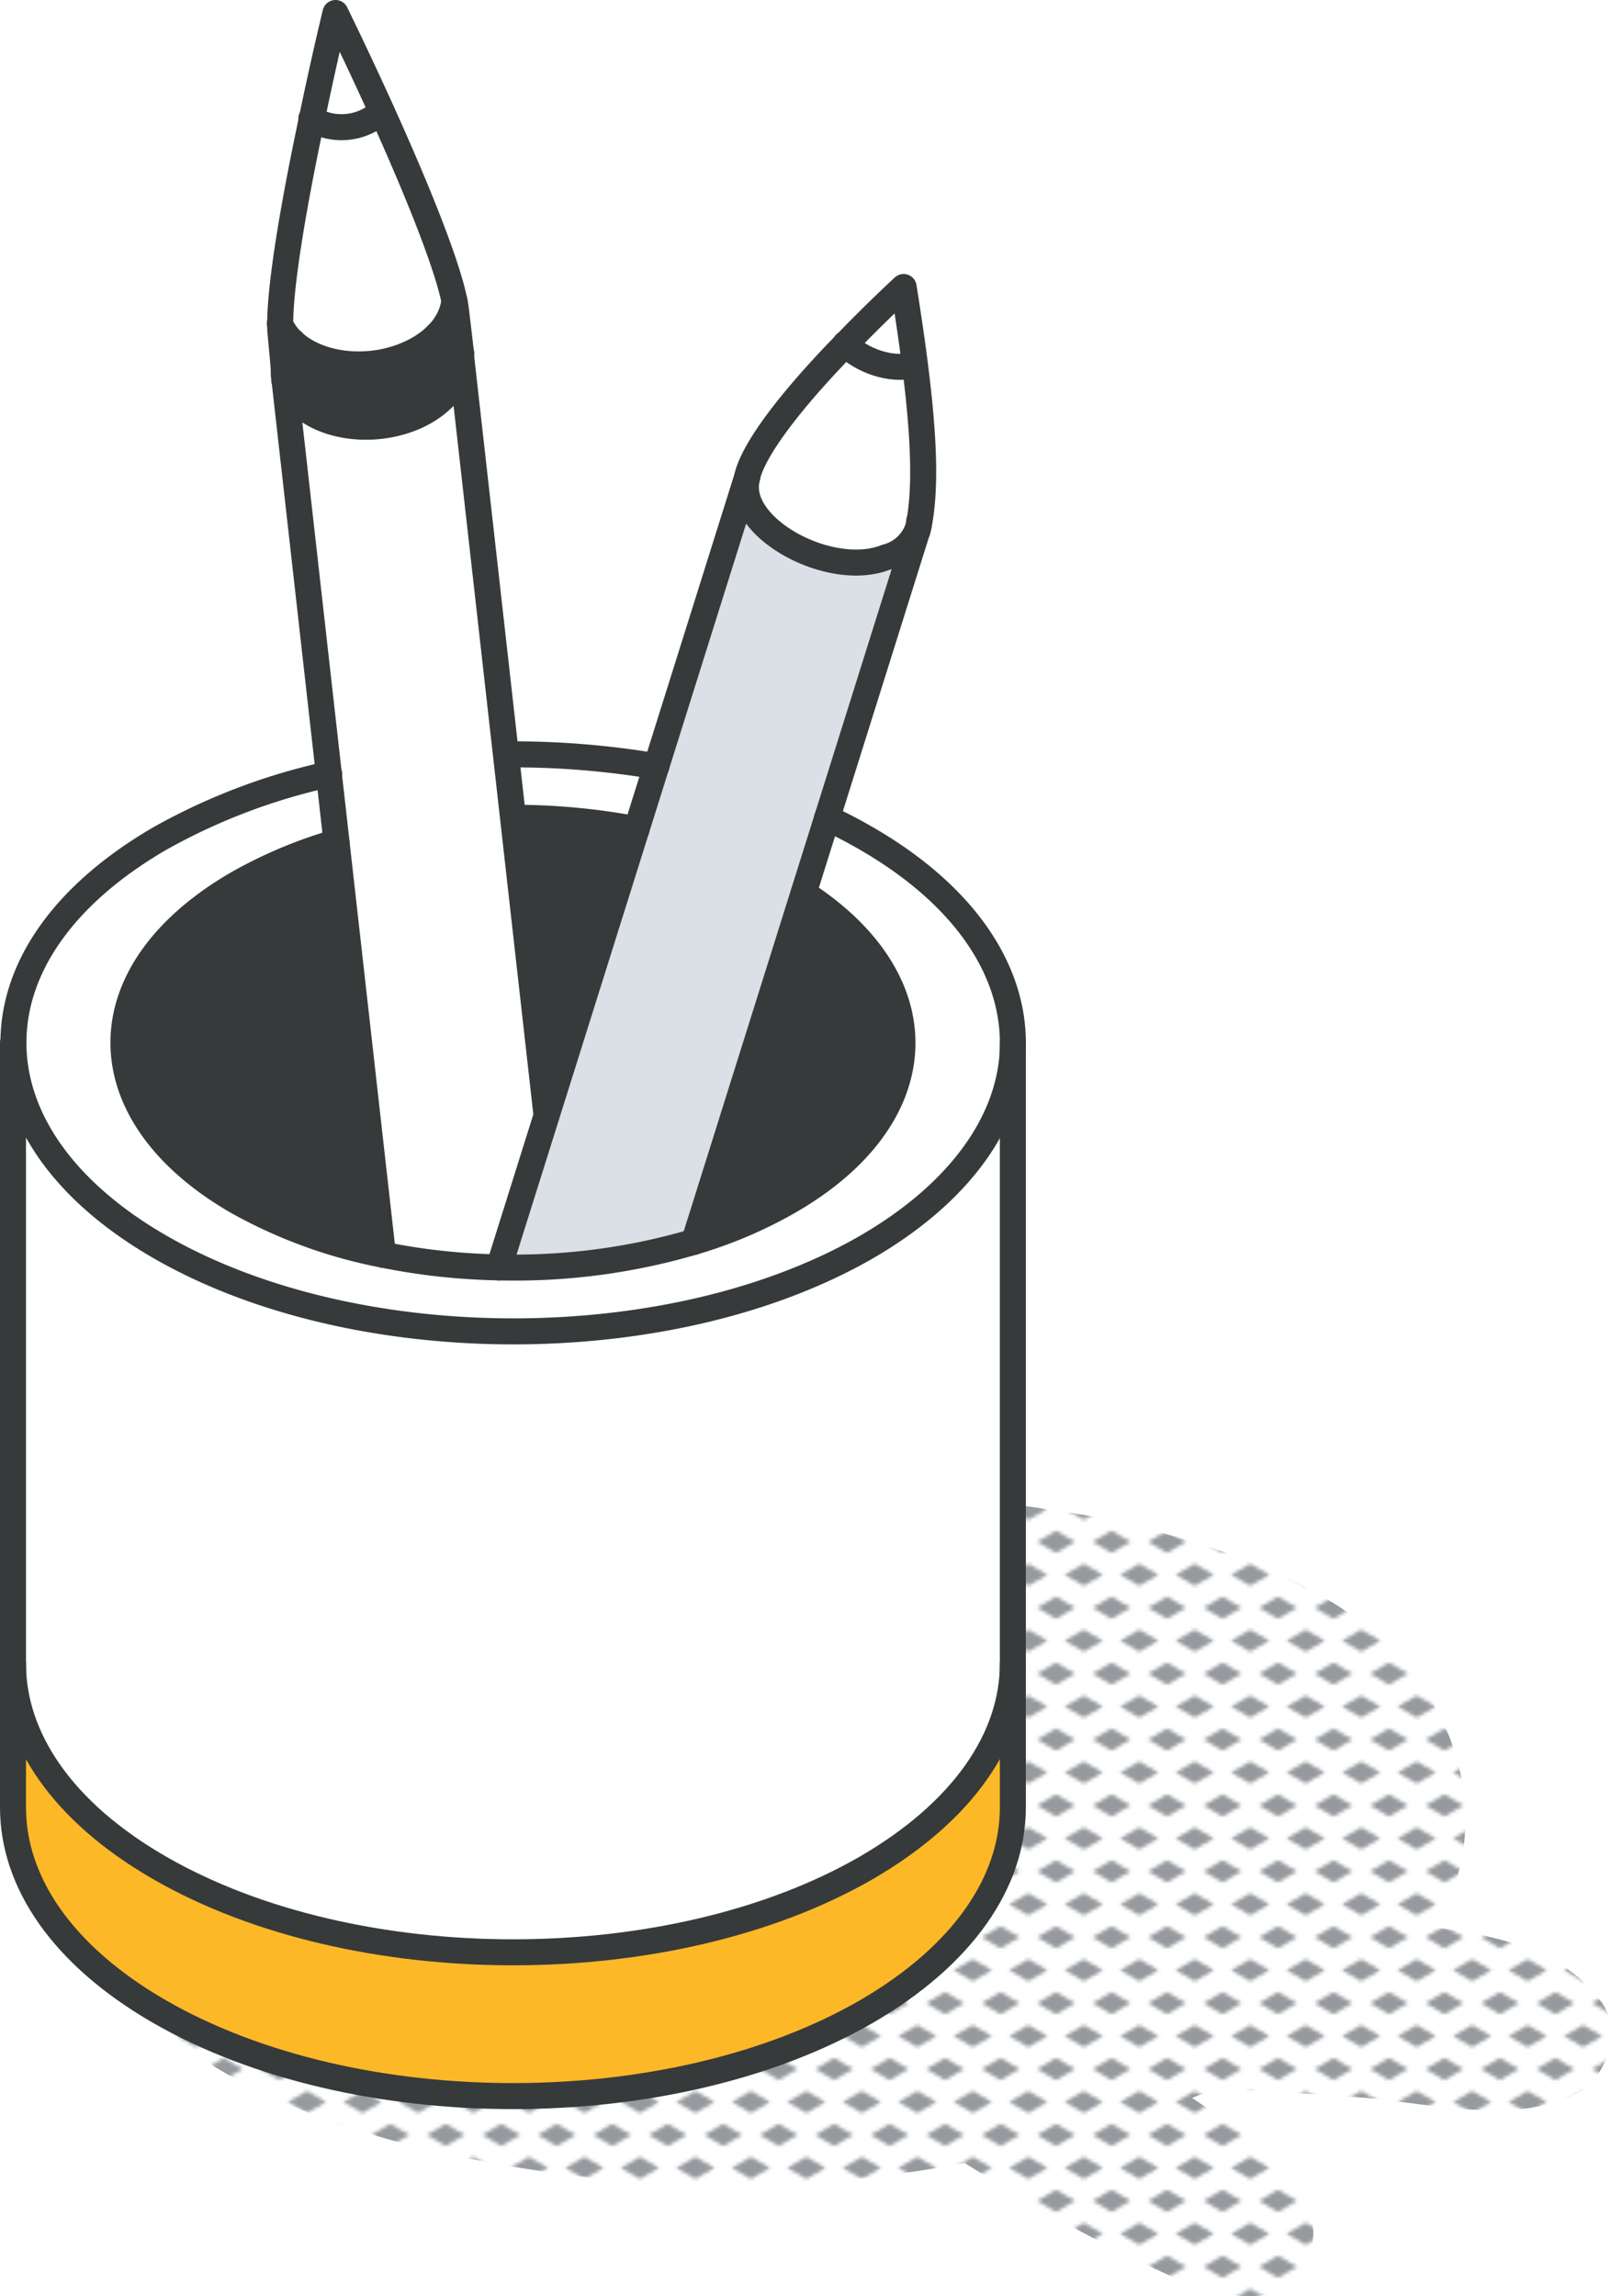 <svg xmlns="http://www.w3.org/2000/svg" xmlns:xlink="http://www.w3.org/1999/xlink" viewBox="0 0 185.84 264.81"><defs><style>.cls-1,.cls-8{fill:none;}.cls-2{fill:#969a9e;}.cls-3{fill:url(#New_Pattern_Swatch_3);}.cls-4{fill:#fff;}.cls-5{fill:#FDB827;}.cls-6{fill:#dae0e5;}.cls-7{fill:#373a3a;}.cls-8{stroke:#373a3a;stroke-linecap:round;stroke-linejoin:round;stroke-width:3px;}</style><pattern id="New_Pattern_Swatch_3" data-name="New Pattern Swatch 3" width="16" height="19" patternTransform="translate(13.02 -4.59) scale(0.4)" patternUnits="userSpaceOnUse" viewBox="0 0 16 19"><rect class="cls-1" width="16" height="19"/><polygon class="cls-2" points="16 22.18 10.5 19 16 15.82 21.5 19 16 22.18"/><polygon class="cls-2" points="8 12.68 2.5 9.5 8 6.33 13.5 9.5 8 12.68"/><polygon class="cls-2" points="0 22.18 -5.5 19 0 15.82 5.5 19 0 22.18"/><polygon class="cls-2" points="16 3.18 10.5 0 16 -3.17 21.5 0 16 3.18"/><polygon class="cls-2" points="0 3.18 -5.5 0 0 -3.17 5.5 0 0 3.18"/></pattern></defs><g id="Layer_2" data-name="Layer 2"><g id="text"><path class="cls-3" d="M184.74,230.89c-4.36-6-11.91-7.65-19.15-8.59,7.22-12.07,2.71-27.36-9.73-36.08-7.57-5.31-17.45-8.5-26.38-10.59a77.52,77.52,0,0,0-8.36-1.5,49.31,49.31,0,0,0-23.79,1.48c-12.88,4-7.56,23.87,5.6,20.31a37.12,37.12,0,0,1,9-1.27L93.91,209.91a42.28,42.28,0,0,0-5.14-.81c-5.8-4.58-12.76-9.8-19.15-7.22-3.83,1.55-6,4.16-6.34,8.33-.63,8.27,9.09,14,16.3,18.47a10.74,10.74,0,0,0,1.47,3.91c-2.94.08-5.88.07-8.84,0-16.44-.51-31.25-5.49-47.12-9C17.7,222,14.55,231,20.18,235.24c12.68,9.58,30.09,13.54,45.56,15.61a141.93,141.93,0,0,0,45.52-1.42c6,3.74,12.07,7.37,18.4,10.49,5.72,2.81,18.1,9.37,21.39.1,2.77-7.81-8.06-14.33-13.31-17.93l-.22-.15c.88-.35,1.75-.72,2.63-1.09,5.44.35,10.89.57,16.34,1,7.9.56,18.28,3.39,25.52-.49C185.38,239.52,187.11,234.14,184.74,230.89Z"/><path class="cls-4" d="M116.84,120.65C116.67,129,111,137.4,100,143.79c-22.53,13-59,13-81.56,0-11.26-6.5-16.89-15-16.89-23.54s5.63-17,16.89-23.55a70.75,70.75,0,0,1,19.54-7.42l.89,7.83a52.51,52.51,0,0,0-11.43,4.8c-8.77,5.06-13.15,11.7-13.15,18.34s4.38,13.28,13.16,18.34a56.32,56.32,0,0,0,16.78,6.12,73.07,73.07,0,0,0,13.37,1.46,72.84,72.84,0,0,0,22.51-2.95A51,51,0,0,0,91,138.59c8.63-5,13-11.49,13.15-18,.13-6.28-3.67-12.59-11.4-17.58l2.71-8.64q2.36,1.09,4.54,2.36C111.39,103.31,117,112,116.84,120.65Z"/><path class="cls-5" d="M116.84,191.86v16.58c0,8.51-5.63,17-16.89,23.54-22.53,13-59,13-81.56,0C7.13,225.48,1.5,217,1.5,208.44V191.86c0,8.52,5.63,17,16.89,23.54,22.53,13,59,13,81.56,0C111.21,208.91,116.84,200.38,116.84,191.86Z"/><path class="cls-4" d="M116.84,120.65v71.21c0,8.52-5.63,17-16.89,23.54-22.53,13-59,13-81.56,0-11.26-6.49-16.89-15-16.89-23.54V120.25c0,8.52,5.63,17,16.89,23.54,22.53,13,59,13,81.56,0C111,137.4,116.67,129,116.84,120.65Z"/><path class="cls-4" d="M105.51,42.07c1,7.92,1.37,14.59.29,19.14v0a5.19,5.19,0,0,1-3.57,3.08c-6.52,2.61-17.76-3.54-16-9.28v0s0-.08,0-.12h0c1-3.91,6.57-10.33,11.26-15.2C99.32,41.58,102.92,42.86,105.51,42.07Z"/><path class="cls-6" d="M105.84,61.15,80.06,143.22a72.84,72.84,0,0,1-22.51,2.95L86.18,55c-1.72,5.74,9.52,11.89,16,9.28a5.19,5.19,0,0,0,3.57-3.08Z"/><path class="cls-4" d="M104.2,33.06c.5,3.14,1,6.16,1.31,9-2.59.79-6.19-.49-8-2.41C101.11,35.89,104.2,33.06,104.2,33.06Z"/><path class="cls-7" d="M92.7,103c7.73,5,11.53,11.3,11.4,17.58-.13,6.54-4.52,13.05-13.15,18a51,51,0,0,1-10.89,4.63Z"/><path class="cls-4" d="M75.72,88.34l-2.29,7.3a76,76,0,0,0-14.2-1.33L58.4,87A98.66,98.66,0,0,1,75.72,88.34Z"/><path class="cls-7" d="M73.43,95.64,63.08,128.56,59.23,94.31A76,76,0,0,1,73.43,95.64Z"/><path class="cls-4" d="M63.08,128.56l-5.53,17.61a73.07,73.07,0,0,1-13.37-1.46L32.84,44v0s0-.18,0-.38a4.68,4.68,0,0,0,.55,1.51c0,.08.1.17.16.25a2.29,2.29,0,0,0,.18.29A3.9,3.9,0,0,0,34,46a7.08,7.08,0,0,0,1.72,1.49c3.17,2,8.14,2.34,12.24.5a11,11,0,0,0,2.72-1.69l.43-.4a.93.93,0,0,0,.14-.14l.25-.26a6.09,6.09,0,0,0,1.72-4.44Z"/><path class="cls-7" d="M53.23,41.07a6.09,6.09,0,0,1-1.72,4.44l-.25.26a.93.93,0,0,1-.14.14l-.43.4A11,11,0,0,1,48,48c-4.1,1.84-9.07,1.52-12.24-.5A7.08,7.08,0,0,1,34,46a3.9,3.9,0,0,1-.31-.4,2.29,2.29,0,0,1-.18-.29c-.06-.08-.11-.17-.16-.25a4.68,4.68,0,0,1-.55-1.51s-.06-.64-.09-1.07a5.85,5.85,0,0,1,1-3.11,6.72,6.72,0,0,0,1.18.93c3.17,2,8.14,2.34,12.24.5a11,11,0,0,0,2.72-1.69l.43-.4a1,1,0,0,0,.14-.15l.26-.26a5.89,5.89,0,0,0,.7-.9,6.89,6.89,0,0,1,.52.56,5.48,5.48,0,0,1,1.25,2.79.2.2,0,0,1,0,.07c0,.05,0,.1,0,.13S53.23,41.07,53.23,41.07Z"/><path class="cls-4" d="M53.22,41s0,0,0,.07,0,0,0-.11A.1.1,0,0,1,53.22,41Z"/><path class="cls-4" d="M53.2,40.86a.18.18,0,0,1,0,.1s0-.08,0-.13Z"/><path class="cls-4" d="M52.6,35.78c.28,2.31.5,4.25.59,5A5.48,5.48,0,0,0,51.94,38a6.89,6.89,0,0,0-.52-.56,6,6,0,0,0,1-2.72C52.5,35.08,52.56,35.45,52.6,35.78Z"/><path class="cls-4" d="M52.42,34.69a6.58,6.58,0,0,1-1.7,3.62l-.26.26a1,1,0,0,1-.14.15l-.43.4a11,11,0,0,1-2.72,1.69c-4.1,1.84-9.07,1.53-12.24-.5a6.72,6.72,0,0,1-1.18-.93,4.07,4.07,0,0,1-.54-.56,4,4,0,0,1-.31-.41,2.68,2.68,0,0,1-.18-.28c-.06-.08-.11-.17-.16-.25a4.77,4.77,0,0,1-.27-.56c0-5.15,1.89-15.41,3.64-23.63l.15.1a6.77,6.77,0,0,0,6.18.25,5.61,5.61,0,0,0,1.37-.86l.21-.2.08-.07.1-.1C47.44,20.38,51.43,29.81,52.42,34.69Z"/><path class="cls-7" d="M38.82,97.11l5.36,47.6a56.32,56.32,0,0,1-16.78-6.12c-8.78-5.06-13.16-11.7-13.16-18.34S18.62,107,27.39,101.91A52.51,52.51,0,0,1,38.82,97.11Z"/><path class="cls-4" d="M44,12.81l-.1.1-.08.07-.21.2a5.61,5.61,0,0,1-1.37.86,6.77,6.77,0,0,1-6.18-.25l-.15-.1C37.38,6.9,38.7,1.5,38.7,1.5S41.16,6.5,44,12.81Z"/><path class="cls-4" d="M33.75,39.38a5.85,5.85,0,0,0-1,3.11c-.11-1.13-.26-2.71-.37-4a11.12,11.12,0,0,1-.06-1.21,4.77,4.77,0,0,0,.27.56c0,.08.1.17.16.25a2.68,2.68,0,0,0,.18.28,4,4,0,0,0,.31.41A4.07,4.07,0,0,0,33.75,39.38Z"/><polygon class="cls-4" points="32.84 43.94 32.84 43.96 32.83 43.91 32.84 43.94"/><path class="cls-4" d="M32.81,43.56l0-.16a4.59,4.59,0,0,1-.06-.91C32.75,42.92,32.79,43.3,32.81,43.56Z"/><path class="cls-8" d="M58.4,87a98.66,98.66,0,0,1,17.32,1.38"/><path class="cls-8" d="M95.41,94.34q2.36,1.09,4.54,2.36c11.44,6.61,17.07,15.3,16.89,24C116.67,129,111,137.4,100,143.79c-22.53,13-59,13-81.56,0-11.26-6.5-16.89-15-16.89-23.54s5.63-17,16.89-23.55a70.75,70.75,0,0,1,19.54-7.42"/><path class="cls-8" d="M59.23,94.31a76,76,0,0,1,14.2,1.33"/><path class="cls-8" d="M92.7,103c7.73,5,11.53,11.3,11.4,17.58-.13,6.54-4.52,13.05-13.15,18a51,51,0,0,1-10.89,4.63,73.14,73.14,0,0,1-22.51,2.95,74,74,0,0,1-13.37-1.46,56.32,56.32,0,0,1-16.78-6.12c-8.78-5.06-13.16-11.7-13.16-18.34S18.62,107,27.39,101.91a52.51,52.51,0,0,1,11.43-4.8"/><path class="cls-8" d="M116.84,120.25v88.19c0,8.51-5.63,17-16.89,23.54-22.53,13-59,13-81.56,0C7.13,225.48,1.5,217,1.5,208.44V120.25"/><path class="cls-8" d="M116.84,191.86c0,8.52-5.63,17-16.89,23.54-22.53,13-59,13-81.56,0-11.26-6.49-16.89-15-16.89-23.54"/><line class="cls-8" x1="57.55" y1="146.17" x2="86.18" y2="55.04"/><path class="cls-8" d="M105.51,42.07c-2.59.79-6.19-.49-8-2.41"/><path class="cls-8" d="M32.81,43.56l0-.16a4.59,4.59,0,0,1-.06-.91,5.85,5.85,0,0,1,1-3.11"/><path class="cls-8" d="M53.21,41a.1.1,0,0,1,0,0s0,0,0,.07a6.09,6.09,0,0,1-1.72,4.44l-.25.26a.93.93,0,0,1-.14.14l-.43.4A11,11,0,0,1,48,48c-4.1,1.84-9.07,1.52-12.24-.5A7.08,7.08,0,0,1,34,46a3.9,3.9,0,0,1-.31-.4,2.29,2.29,0,0,1-.18-.29c-.06-.08-.11-.17-.16-.25a4.68,4.68,0,0,1-.55-1.51"/><path class="cls-8" d="M53.2,40.83v0a.18.18,0,0,1,0,.1"/><path class="cls-8" d="M51.42,37.41a6.89,6.89,0,0,1,.52.56,5.48,5.48,0,0,1,1.25,2.79"/><path class="cls-8" d="M52.42,34.69a6.58,6.58,0,0,1-1.7,3.62l-.26.26a1,1,0,0,1-.14.15l-.43.4a11,11,0,0,1-2.72,1.69c-4.1,1.84-9.07,1.53-12.24-.5a6.72,6.72,0,0,1-1.18-.93,4.07,4.07,0,0,1-.54-.56,4,4,0,0,1-.31-.41,2.68,2.68,0,0,1-.18-.28c-.06-.08-.11-.17-.16-.25a4.77,4.77,0,0,1-.27-.56"/><path class="cls-8" d="M32.84,44v0s0-.18,0-.38l-.46-5a11.12,11.12,0,0,1-.06-1.21c0-5.15,1.89-15.41,3.64-23.63C37.38,6.9,38.7,1.5,38.7,1.5s2.46,5,5.32,11.31c3.42,7.56,7.39,17,8.4,21.88.08.39.14.76.18,1.09.28,2.31.5,4.25.59,5a.2.2,0,0,1,0,.07c0,.05,0,.1,0,.13s0,.11,0,.11l9.85,87.49"/><line class="cls-8" x1="32.83" y1="43.91" x2="32.84" y2="43.94"/><path class="cls-8" d="M32.74,43.14c0,.36.06.58.08.71"/><line class="cls-8" x1="44.18" y1="144.71" x2="32.82" y2="43.85"/><path class="cls-8" d="M105.8,61.21a3.86,3.86,0,0,0,.24-1.13"/><path class="cls-8" d="M80.06,143.22l25.78-82.07,0,.09v0c1.08-4.55.71-11.22-.29-19.14-.36-2.85-.81-5.87-1.31-9,0,0-3.09,2.83-6.72,6.6C92.79,44.53,87.23,51,86.22,54.86h0s0,.08,0,.12v0c-1.72,5.74,9.52,11.89,16,9.28a5.19,5.19,0,0,0,3.57-3.08"/><path class="cls-8" d="M44,12.81l-.1.1-.08.07-.21.2a5.61,5.61,0,0,1-1.37.86,6.77,6.77,0,0,1-6.18-.25l-.15-.1"/></g></g></svg>